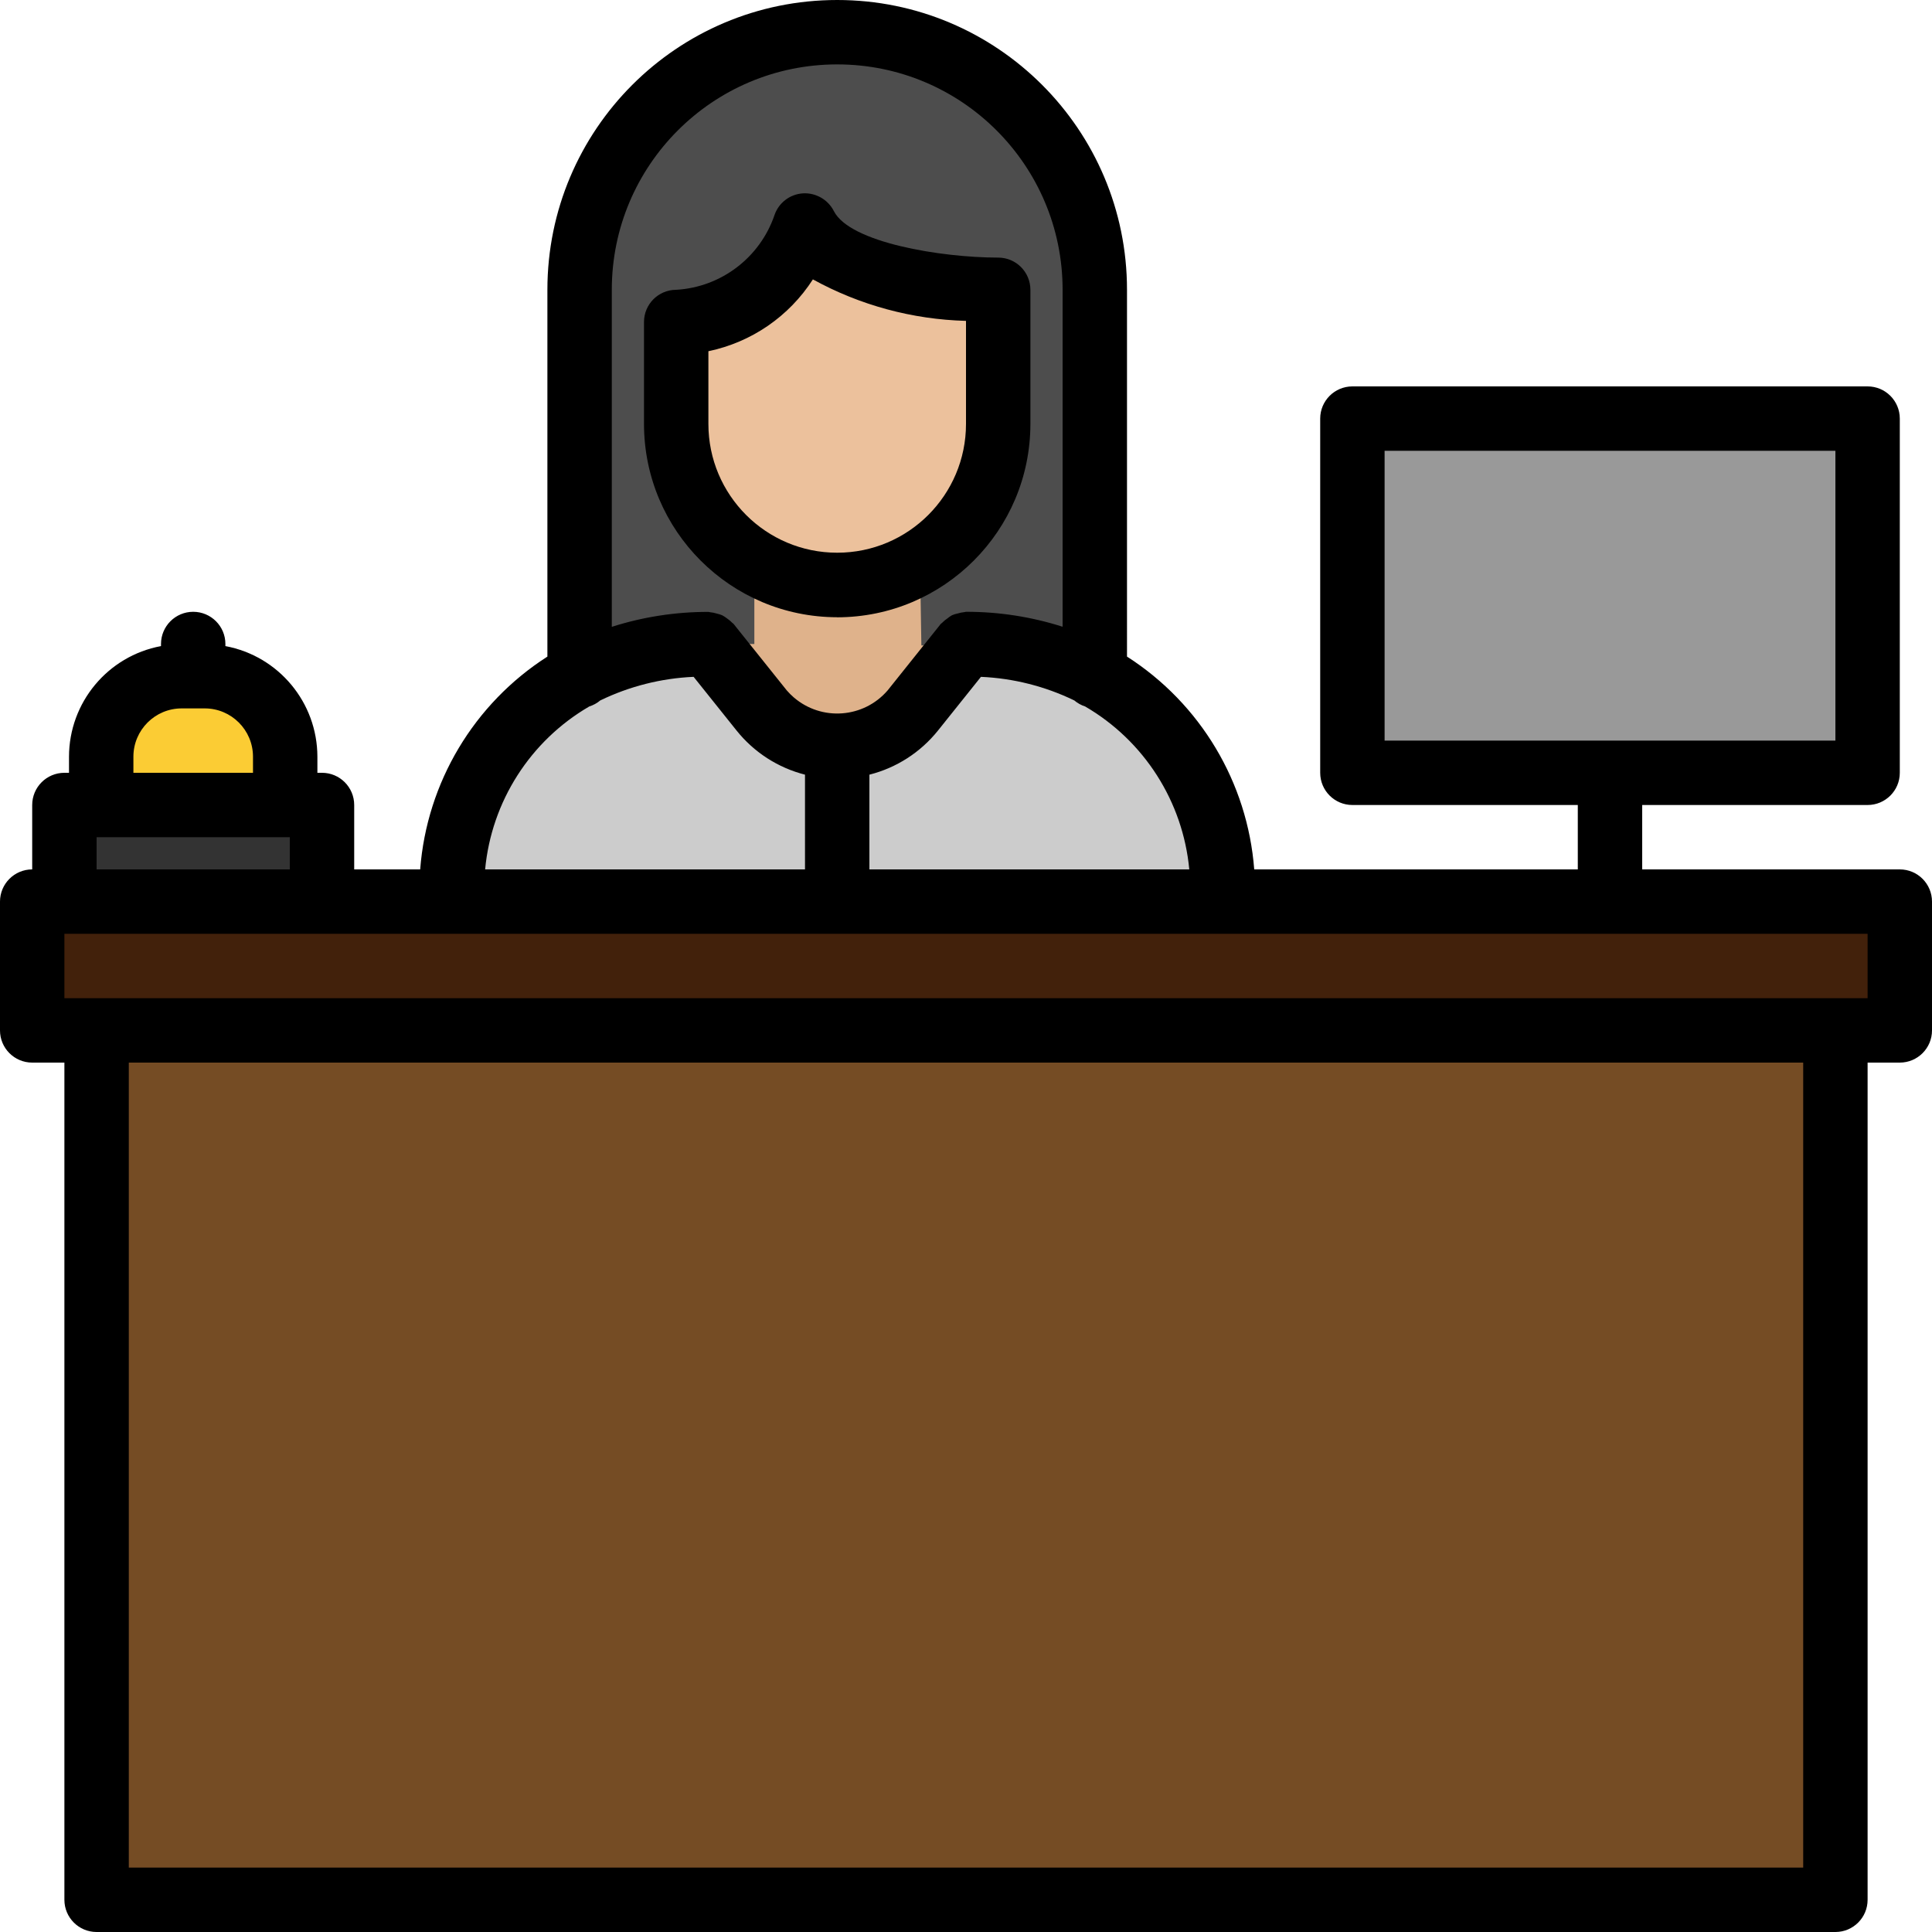 <?xml version="1.0" encoding="iso-8859-1"?>
<!-- Generator: Adobe Illustrator 19.0.0, SVG Export Plug-In . SVG Version: 6.00 Build 0)  -->
<svg version="1.1" id="Capa_1" xmlns="http://www.w3.org/2000/svg" xmlns:xlink="http://www.w3.org/1999/xlink" x="0px" y="0px"
	 viewBox="0 0 480 480" style="enable-background:new 0 0 480 480;" xml:space="preserve">
<path style="fill:#4D4D4D;" d="M272,184V72c0-35.346-28.654-64-64-64s-64,28.654-64,64v112"/>
<path style="fill:#DFB28B;" d="M240.336,160.352h-11.424l-0.336-20.696h-41.16V160H176c0,0,9.08,25.816,32.336,25.896h0.104
	C231.688,185.816,240.336,160.352,240.336,160.352L240.336,160.352z"/>
<path style="fill:#754C24;" d="M24,256h432v216H24V256z"/>
<path style="fill:#42210B;" d="M8,224h464v32H8V224z"/>
<path style="fill:#999999;" d="M464,192h-67.368H336v-88h128L464,192z"/>
<path style="fill:#FBCC34;" d="M45.144,168h5.712c11.046,0,20,8.954,20,20v12l0,0H25.144l0,0v-12
	C25.144,176.954,34.098,168,45.144,168z"/>
<path style="fill:#333333;" d="M16,200h64v24H16V200z"/>
<path style="fill:#ECC19C;" d="M168,80v25.352c-0.001,14.053,7.373,27.075,19.424,34.304c12.665,7.597,28.487,7.597,41.152,0
	c12.051-7.229,19.425-20.251,19.424-34.304V72c0,0-40,0-48-16C200,56,192,80,168,80z"/>
<path style="fill:#CCCCCC;" d="M112,224c-1.495-33.851,24.734-62.505,58.584-64c1.804-0.08,3.611-0.08,5.416,0l13.216,16.528
	c8.296,10.383,23.438,12.075,33.821,3.779c1.396-1.115,2.663-2.383,3.779-3.779L240,160c33.851-1.495,62.505,24.734,64,58.584
	c0.08,1.804,0.08,3.611,0,5.416"/>
<path d="M472,216h-64v-16h56c4.418,0,8-3.582,8-8v-88c0-4.418-3.582-8-8-8H336c-4.418,0-8,3.582-8,8v88c0,4.418,3.582,8,8,8h56v16
	h-80.392c-1.656-21.607-13.36-41.184-31.608-52.872V72c0-39.765-32.236-72-72-72s-72,32.236-72,72v91.128
	c-18.248,11.688-29.952,31.265-31.608,52.872H88v-16c0-4.418-3.582-8-8-8h-1.144v-4c-0.021-13.464-9.621-25.007-22.856-27.48V160
	c0-4.418-3.582-8-8-8s-8,3.582-8,8v0.52c-13.235,2.473-22.835,14.016-22.856,27.48v4H16c-4.418,0-8,3.582-8,8v16
	c-4.418,0-8,3.582-8,8v32c0,4.418,3.582,8,8,8h8v208c0,4.418,3.582,8,8,8h432c4.418,0,8-3.582,8-8V264h8c4.418,0,8-3.582,8-8v-32
	C480,219.582,476.418,216,472,216z M344,184v-72h112v72H344z M269.6,175.52c14.653,8.526,24.288,23.602,25.872,40.48H216v-23.536
	c6.715-1.698,12.692-5.54,17.024-10.944l10.688-13.36c8.052,0.353,15.947,2.349,23.2,5.864
	C267.701,174.694,268.615,175.202,269.6,175.52z M152,72c0-30.928,25.072-56,56-56s56,25.072,56,56v83.712
	c-7.759-2.475-15.856-3.728-24-3.712c-0.16,0-0.288,0.08-0.44,0.088c-0.543,0.05-1.08,0.157-1.6,0.32
	c-0.497,0.099-0.982,0.25-1.448,0.448c-0.406,0.234-0.791,0.501-1.152,0.8c-0.476,0.316-0.916,0.684-1.312,1.096
	c-0.096,0.104-0.232,0.16-0.328,0.272l-13.184,16.496c-5.956,6.923-16.396,7.708-23.32,1.752c-0.627-0.539-1.213-1.125-1.752-1.752
	L182.248,155c-0.096-0.12-0.24-0.168-0.336-0.28c-0.381-0.394-0.802-0.748-1.256-1.056c-0.385-0.301-0.794-0.568-1.224-0.8
	c-0.438-0.18-0.89-0.321-1.352-0.424c-0.541-0.172-1.099-0.284-1.664-0.336c-0.144,0-0.272-0.08-0.416-0.08
	c-8.144-0.016-16.241,1.237-24,3.712L152,72z M146.4,175.52c1-0.313,1.927-0.821,2.728-1.496c7.253-3.515,15.148-5.511,23.2-5.864
	l10.688,13.36c4.322,5.396,10.284,9.238,16.984,10.944V216h-79.472C122.112,199.122,131.747,184.046,146.4,175.52L146.4,175.52z
	 M33.144,188c0-6.627,5.373-12,12-12h5.712c6.627,0,12,5.373,12,12v4H33.144V188z M24,208h48v8H24L24,208z M448,464H32V264h416V464z
	 M464,248H16v-16h448V248z"/>
<path d="M208,153.368c26.495-0.035,47.965-21.505,48-48V72c0-4.418-3.582-8-8-8c-14.144,0-36.912-3.712-40.84-11.576
	c-1.47-2.854-4.484-4.572-7.688-4.384c-3.222,0.21-6.002,2.337-7.048,5.392C188.81,64.008,179.157,71.346,168,72
	c-4.418,0-8,3.582-8,8v25.352c0.031,26.497,21.503,47.969,48,48V153.368z M176,87.256c10.698-2.22,20.053-8.649,25.96-17.84
	c11.676,6.421,24.719,9.954,38.04,10.304v25.6c0,17.673-14.327,32-32,32s-32-14.327-32-32V87.256z"/>
<g>
</g>
<g>
</g>
<g>
</g>
<g>
</g>
<g>
</g>
<g>
</g>
<g>
</g>
<g>
</g>
<g>
</g>
<g>
</g>
<g>
</g>
<g>
</g>
<g>
</g>
<g>
</g>
<g>
</g>
</svg>

